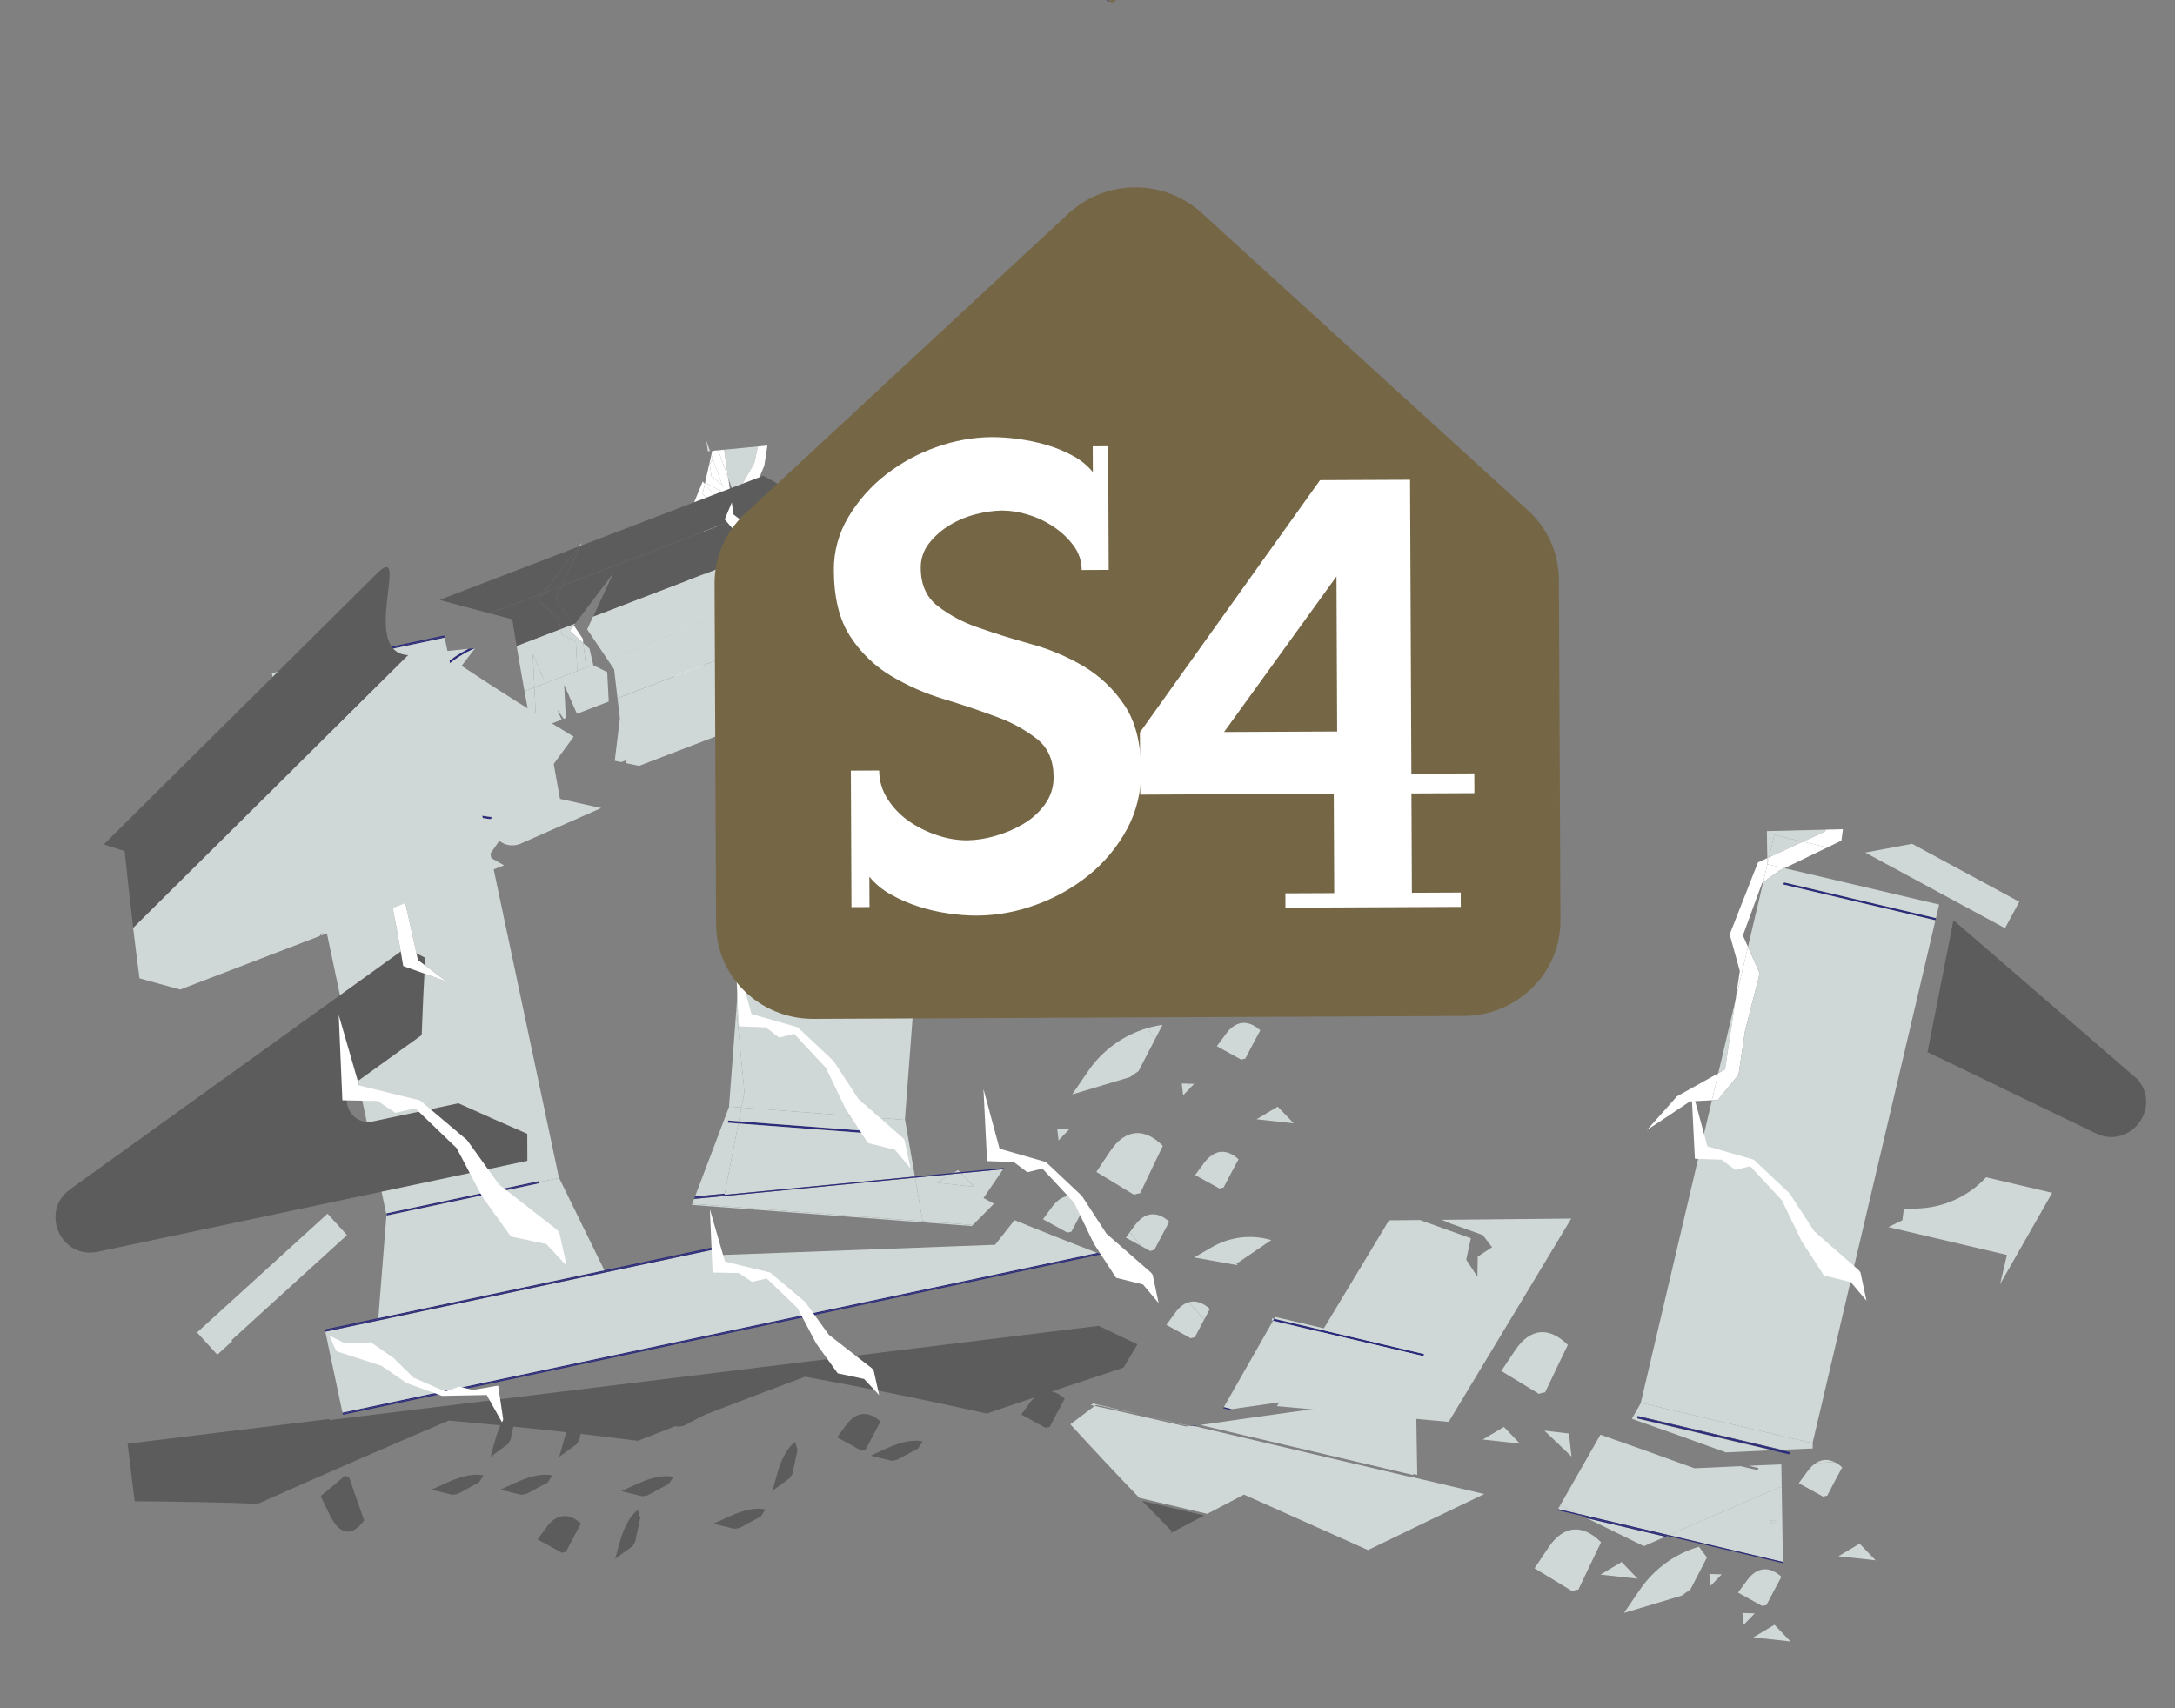 <?xml version="1.0" encoding="UTF-8"?>
<svg id="Layer_2" data-name="Layer 2" xmlns="http://www.w3.org/2000/svg" viewBox="0 0 722.85 567.59">
  <rect x="0" y="0" width="722.85" height="567.59" fill="#808080" stroke="none"/>
  <defs>
    <style>
      .cls-1 {
        fill: rgba(92, 92, 92, 0);
      }

      .cls-1, .cls-2, .cls-3, .cls-4, .cls-5, .cls-6, .cls-7 {
        stroke-width: 0px;
      }

      .cls-2 {
        fill: none;
      }

      .cls-3 {
        fill: #756746;
      }

      .cls-4 {
        fill: #5c5c5c;
      }

      .cls-5 {
        fill: #2c2c7c;
      }

      .cls-6 {
        fill: #d0d8d7;
      }

      .cls-7 {
        fill: #fff;
      }
    </style>
  </defs>
  <g id="Layer_8" data-name="Layer 8">
    <g>
      <rect class="cls-2" x="113.83" y="469.4" width="0" height=".37" transform="translate(-93.72 33.25) rotate(-11.81)"/>
      <path class="cls-2" d="m261.34,231.22l11.51,5.23,17.11,19.29c-1.32,8.47-2.55,16.97-3.69,25.48,1.99,1.26,4.01,2.51,6.01,3.77l1.33,9.06.84-7.7c4.06,2.54,8.11,5.08,12.2,7.6l1.27-16.83c-.81-.33-1.63-.66-2.45-.99l-.59-9.46,4.22-8.24-3.79-10.14-3.72-2.97.18.49-4.22,8.24.17,2.72.86.69-.16,10.58.2,3.19-.24-.72-.08,5.21,1.84,5.6c-2.19-.9-4.39-1.78-6.57-2.69-.33-8.58-.55-17.16-.7-25.73l1.1.88.13-8.42-18.42-14.72-12.23-3.19-9.97-12.53-6.03-7.58.81-8.56-1.5-1.8-.7-6.98.78-10.48-5.97-6.92-1.64-1.9-.55,4.72-8.39,27.92,7.48,13.55-3.99,4.27,10.96,114,8.91-118,7.69,14.05Z"/>
      <path class="cls-2" d="m4.87,227.29h0c-1.27.92-2.28,1.97-3.03,3.1.76-1.13,1.76-2.19,3.03-3.1Z"/>
      <path class="cls-2" d="m236.43,151.12c.1-.44.2-.88.3-1.31l-.74.07.44,1.24Z"/>
      <path class="cls-2" d="m188.04,238.61l3.7-1.42c-1.41-3.21-2.82-6.42-4.23-9.63.18,3.68.35,7.37.53,11.05Z"/>
      <path class="cls-2" d="m247.28,173.67v-.04s-2.83-7.93-2.83-7.93l-.2-.56-2.2-6.17c.29,1.98.57,3.96.86,5.94.1.69.2,1.37.3,2.06l.58,3.99,3.5,2.71Z"/>
      <path class="cls-2" d="m258.47,214.84l-.14-.17s0,.07,0,.1c.05.02.1.05.15.07Z"/>
      <polygon class="cls-2" points="163.86 185.67 163.89 186.04 163.93 186.42 163.93 186.42 163.89 186.04 163.86 185.67 163.86 185.67"/>
      <path class="cls-6" d="m374.17,411.27l5.05,2.78c-1.26-1.51-2.5-3.03-3.75-4.54l-1.3,1.76Z"/>
      <path class="cls-5" d="m368.54.12c-.31.02-.62.04-.94.07l1.1.29-.16-.37Z"/>
      <polygon class="cls-2" points="201.87 219.12 201.87 219.11 197.16 220.91 197.16 220.92 201.87 219.12"/>
      <path class="cls-2" d="m235.58,152.29c.08.52.15,1.04.23,1.56.1-.43.19-.86.29-1.29-.17-.09-.35-.18-.52-.27Z"/>
      <path class="cls-2" d="m166.32,232.74c.26,1.35.51,2.71.77,4.06,2.95.67,5.92,1.31,8.89,1.96-.57-3.03-1.13-6.05-1.68-9.08l-7.98,3.06Z"/>
      <path class="cls-2" d="m236.43,151.12l-.44-1.24-.74.07c.11.78.23,1.56.34,2.34.17.09.34.18.52.27.11-.48.22-.96.32-1.44Z"/>
      <polygon class="cls-6" points="247.29 173.63 247.28 173.67 247.31 173.68 247.29 173.63"/>
      <polygon class="cls-6" points="246.99 179.69 246.85 179.52 246.06 190 246.77 196.98 248.27 198.78 249.76 182.9 246.99 179.69"/>
      <polygon class="cls-6" points="247.6 174.5 247.66 173.96 247.31 173.68 247.6 174.5"/>
      <path class="cls-6" d="m293.93,256.95l.05-3.16-1.1-.88c.15,8.57.37,17.15.7,25.73,2.18.91,4.38,1.79,6.57,2.69l-1.84-5.6.08-5.21-2.62-7.98-1.84-5.6Z"/>
      <polygon class="cls-6" points="298.43 268.05 298.59 257.47 297.73 256.78 298.15 263.52 298.43 268.05"/>
      <polygon class="cls-4" points="161.26 204.45 161.26 204.45 162.84 203.85 162.83 203.85 161.26 204.45"/>
      <polygon class="cls-4" points="265.28 164.55 270.19 162.67 270.19 162.67 265.28 164.55 265.28 164.55"/>
      <polygon class="cls-1" points="162.83 203.85 161.26 204.45 161.26 204.45 162.83 203.85 162.83 203.85"/>
      <polygon class="cls-1" points="270.19 162.67 270.19 162.67 265.28 164.55 265.28 164.55 270.19 162.67"/>
      <path class="cls-5" d="m139.67,230.89c-1.93,3.56-3.12,7.47-3.49,11.5-.75,8.15,2.33,16.18,8.34,21.74,2.97,2.75,6.48,4.86,10.29,6.22,4.01,1.44,8.24,2.13,12.49,2.05,1.23-.02,2.46-.11,3.68-.24.2-.28.4-.56.59-.84-1.42.19-2.85.3-4.29.33-4.16.08-8.31-.6-12.23-2-3.72-1.32-7.13-3.38-10.04-6.06-5.84-5.4-8.83-13.21-8.1-21.12.37-3.93,1.53-7.75,3.41-11.22,1.97-3.67,4.6-6.94,7.75-9.67,2.94-2.56,6.26-4.65,9.84-6.19l-2.24.23c-2.89,1.45-5.61,3.25-8.09,5.4-3.22,2.78-5.9,6.13-7.92,9.88Z"/>
      <path class="cls-2" d="m307.92,277.13l-1.27,16.83c5.12,3.16,10.26,6.31,15.43,9.43-1.41,13.21-2.61,26.46-3.59,39.74.98-13.28,2.18-26.53,3.59-39.74-5.17-3.12-10.3-6.27-15.43-9.43l-5.9,78.19h.05s3.27,18.83,3.27,18.83l12.86-1.24c.5-.3,1-.6,1.51-.9l.65.68,14.59-1.4c-.09.14-.19.27-.28.4-2.19,3.19-4.37,6.39-6.53,9.61,1.15.64,2.31,1.25,3.47,1.88,5.33-5.36,10.7-10.68,16.13-15.92-12.4-10.26-24.61-20.77-36.62-31.53,11.23-10.46,22.67-20.68,34.28-30.66-11.62-10.75-23.03-21.74-34.22-32.96,12.01-9.97,24.19-19.68,36.54-29.15-10.8-11.2-21.38-22.61-31.72-34.25,12.74-9.43,25.64-18.6,38.69-27.5-9.9-11.53-19.56-23.27-28.97-35.2l-9.85,25.93-.35,4.62h0s-.06.75-.06.75h0s-1.67,22.13-1.67,22.13l6.27,65.27c-3.64-1.46-7.25-2.94-10.87-4.42Z"/>
      <polygon class="cls-5" points="293.74 376.25 245.53 372.61 245.38 373.35 293.69 377 293.74 376.25"/>
      <path class="cls-6" d="m247.44,362.74l-1.03,5.3,54.33,4.1,5.9-78.19c-4.09-2.52-8.14-5.06-12.2-7.6l-.84,7.7-1.33-9.06c-2-1.26-4.02-2.5-6.01-3.77,1.14-8.51,2.38-17,3.69-25.48l-17.11-19.29-11.51-5.23-7.69-14.05-8.91,118,2.65,27.57h.05Z"/>
      <polygon class="cls-6" points="245.53 372.61 293.74 376.25 293.69 377 245.38 373.35 240.86 396.66 240.79 397.05 240.79 397.05 304.06 390.97 300.8 372.15 300.75 372.15 246.41 368.04 245.53 372.61"/>
      <path class="cls-6" d="m361.69,355.88l-5.36,7.81,19.21-5.76c.92-.7,1.87-1.37,2.85-1.99,1.82-3.57,3.67-7.12,5.52-10.67-.88-1.2-1.77-2.4-2.65-3.6-7.91,2.33-14.84,7.31-19.57,14.2Z"/>
      <path class="cls-6" d="m401.74,384.67c.86-.54,1.72-1.07,2.58-1.61-.89.31-1.75.85-2.58,1.61Z"/>
      <path class="cls-6" d="m378.94,396.51c2.5-5.3,5.01-10.55,7.53-15.74-6.23-6.22-12.57-5.59-17.49,1.76l-4.61,6.9,12.51,7.6c.68-.26,1.36-.43,2.06-.52Z"/>
      <path class="cls-6" d="m349.68,401.03l-3.04,4.13,8.1,4.46c.44-.16.89-.26,1.34-.32,1.65-3.17,3.31-6.31,4.99-9.41-4.02-3.67-8.15-3.26-11.39,1.14Z"/>
      <path class="cls-6" d="m390.68,436.12l-3.04,4.13,8.1,4.46c.44-.16.89-.26,1.34-.32,1.03-1.97,2.07-3.91,3.1-5.86-1.7-1.93-3.4-3.87-5.09-5.81-1.58.45-3.08,1.57-4.42,3.4Z"/>
      <path class="cls-4" d="m708.55,252.22l-19.55-4.6h0s19.55,4.6,19.55,4.6c7.25,1.7,12.82-3.2,14.05-9.04-1.23,5.84-6.8,10.74-14.05,9.04Z"/>
      <path class="cls-1" d="m722.6,243.19c.84-4-.35-8.44-4.42-11.5h0s0,0,0,0c4.07,3.07,5.26,7.51,4.42,11.5Z"/>
      <path class="cls-4" d="m640.59,349.61l37.89,18.29h0s18.08,8.73,18.08,8.73c6.71,3.24,13.2-.34,15.67-5.77,1.69-3.72,1.49-8.31-1.81-12.19h0s-61.2-52.89-61.2-52.89l-8.62,43.84Z"/>
      <path class="cls-6" d="m383.61,415.4c1.65-3.17,3.31-6.31,4.99-9.41-4.02-3.67-8.15-3.26-11.39,1.14l-1.74,2.37c1.25,1.51,2.5,3.04,3.75,4.54l3.05,1.68c.44-.16.89-.26,1.34-.32Z"/>
      <path class="cls-6" d="m381.26,341.68c.88,1.2,1.77,2.4,2.65,3.6.82-1.57,1.62-3.15,2.44-4.72-1.73.25-3.43.63-5.09,1.12Z"/>
      <path class="cls-6" d="m400.24,386.36l-3.04,4.13,8.1,4.46c.44-.16.89-.26,1.34-.32,1.65-3.17,3.31-6.31,4.99-9.41-2.47-2.26-4.99-2.97-7.31-2.15-.86.54-1.72,1.07-2.58,1.61-.52.48-1.02,1.03-1.5,1.68Z"/>
      <path class="cls-6" d="m422.5,412.09c-6.61-1.95-13.71-1.12-19.71,2.35l-5.93,3.42,14.21,2.53c.07-.01.15-.03.22-.04-.11-.14-.23-.28-.35-.41,3.84-2.64,7.69-5.25,11.55-7.85Z"/>
      <path class="cls-6" d="m413.86,351.8c1.65-3.17,3.31-6.31,4.99-9.41-4.02-3.67-8.15-3.26-11.39,1.14l-3.04,4.13,8.1,4.46c.44-.16.89-.26,1.34-.32Z"/>
      <path class="cls-6" d="m395.11,432.72c1.69,1.94,3.39,3.88,5.09,5.81.63-1.18,1.25-2.38,1.88-3.55-2.35-2.15-4.74-2.89-6.97-2.26Z"/>
      <polygon class="cls-2" points="579.24 310.86 580.93 314.66 585.97 293.2 585.62 293.45 579.24 310.86"/>
      <polygon class="cls-6" points="479.2 405.35 481.78 406.48 492.8 410.42 495.88 414.47 491.11 417.56 491 424.27 487.29 418.58 488.83 411.49 471.9 405.42 461.62 405.52 426.82 463.23 434.86 463.58 426.82 463.23 424.39 467.26 424.44 467.27 481.46 472.5 522.19 404.94 479.2 405.35"/>
      <rect class="cls-5" x="447.57" y="418.41" width=".75" height="51.91" transform="translate(-87.13 778.73) rotate(-76.77)"/>
      <polygon class="cls-6" points="576.77 332.35 571.05 356.66 573.3 355.4 576.77 332.35"/>
      <polygon class="cls-6" points="589.67 277.45 599.21 279.7 606.56 276.32 606.77 275.7 587.21 276.18 587.36 285.15 587.93 284.88 589.67 277.45"/>
      <path class="cls-6" d="m636.96,401.62l-4.22.1-.51,3.79-4.65,2.25,39.42,9.27-2.28,9.71,17.31-30.36-21.96-5.16c-5.73,6.19-13.93,10.17-23.11,10.39Z"/>
      <polygon class="cls-6" points="587.93 284.88 599.21 279.7 589.67 277.45 587.93 284.88"/>
      <polygon class="cls-6" points="635.48 280.4 619.9 283.32 666.35 308.44 666.36 308.43 671.1 299.66 635.48 280.4"/>
      <rect class="cls-5" x="617.68" y="273.56" width=".75" height="51.91" transform="translate(185.03 832.61) rotate(-76.77)"/>
      <path class="cls-6" d="m429.96,373.28l-5.32-5.54c-2.35,1.39-4.7,2.78-7.04,4.19l12.36,1.36Z"/>
      <path class="cls-6" d="m317.42,389.68l1.65-.16-.65-.68c-.5.3-1,.6-1.51.9l.51-.05h0Z"/>
      <path class="cls-6" d="m392.76,360.05c.15,1.31.3,2.61.45,3.92l2.61-2.71c-.29-.38-.58-.76-.87-1.14l-2.2-.07Z"/>
      <path class="cls-6" d="m394.95,360.12c.29.38.58.76.87,1.14l1.05-1.08-1.91-.06Z"/>
      <path class="cls-6" d="m431.04,280.97l.87-.9c-.32,0-.65.02-.97.02.03.29.07.59.1.88Z"/>
      <path class="cls-7" d="m232.95,212.45l.84,8.72,3.99-4.27-7.48-13.55,8.39-27.92.55-4.72-5.74-6.64c.25-1.09.49-2.18.74-3.27l-.69-.8-2.85,6.9,3.23,8.66-4.42,15.96-1.57,2.56-1.02,10.8,6.03,7.58Z"/>
      <polygon class="cls-7" points="223.61 225.33 214.32 234.43 215.06 237.22 224.56 227.05 223.61 225.33"/>
      <rect class="cls-7" x="186.19" y="208.24" width="4.4" height="0" transform="translate(-62.08 81.28) rotate(-20.98)"/>
      <polygon class="cls-7" points="193.84 213.69 193.67 212.23 190.7 207.82 189.33 209.63 193.84 213.69"/>
      <polygon class="cls-7" points="488.21 294.57 486.68 312.77 490.38 327.36 490.5 310.14 495.27 302.21 492.18 291.84 481.17 281.74 478.59 278.84 471.28 279.02 488.21 294.57"/>
      <polygon class="cls-7" points="587.39 287.17 587.36 285.15 584.25 286.57 574.86 310.5 578.22 322.68 576.77 332.35 580.93 314.66 579.24 310.86 585.62 293.45 585.97 293.2 587.39 287.17 587.39 287.17"/>
      <polygon class="cls-7" points="557.35 364.31 547.33 375.54 561.67 366 568.94 365.63 571.05 356.66 557.35 364.31"/>
      <polygon class="cls-7" points="585.97 293.2 591.31 289.34 593.05 288.5 587.39 287.17 585.97 293.2"/>
      <polygon class="cls-7" points="573.3 355.4 571.05 356.66 568.94 365.63 570.91 365.53 577.78 357.17 579.99 342.39 584.84 323.47 580.93 314.66 576.77 332.35 573.3 355.4"/>
      <polygon class="cls-7" points="587.39 287.17 587.93 284.88 587.36 285.15 587.39 287.17 587.39 287.17"/>
      <polygon class="cls-7" points="606.56 276.32 599.21 279.7 607.32 281.6 611.98 279.35 612.49 275.56 606.77 275.7 606.56 276.32"/>
      <polygon class="cls-7" points="587.93 284.88 587.39 287.17 593.05 288.5 607.32 281.6 599.21 279.7 587.93 284.88"/>
      <rect class="cls-5" x="96.4" y="216.92" width="51.9" height=".37" transform="translate(-42.28 30.02) rotate(-11.94)"/>
      <rect class="cls-5" x="96.32" y="216.55" width="51.9" height=".38" transform="translate(-42.22 30.01) rotate(-11.95)"/>
      <path class="cls-4" d="m14.04,248.04c-10.73,2.27-17.5-9.71-12.2-17.65-5.3,7.94,1.47,19.92,12.2,17.65l10.11-2.14h0s-10.11,2.14-10.11,2.14Z"/>
      <polygon class="cls-2" points="232.12 216.66 225.41 213.89 222.85 202.37 227.94 194.07 229.22 180.43 226.45 177.23 225.47 185.58 217.08 213.5 223.61 225.33 223.72 225.23 232.12 216.66"/>
      <rect class="cls-5" x="177.12" y="175.89" width="0" height=".37" transform="translate(-10.64 11.39) rotate(-3.58)"/>
      <rect class="cls-5" x="177.09" y="175.52" width="0" height=".38" transform="translate(-15.99 17.73) rotate(-5.49)"/>
      <path class="cls-1" d="m16.86,215.72h0c-1.27.92-2.28,1.97-3.03,3.1.76-1.13,1.76-2.19,3.03-3.1Z"/>
      <polygon class="cls-5" points="241.98 372.34 241.93 373.09 245.38 373.35 245.53 372.61 241.98 372.34"/>
      <polygon class="cls-6" points="247.44 362.74 247.39 362.75 244.74 335.18 242.29 367.73 242.33 367.73 246.41 368.04 247.44 362.74"/>
      <polygon class="cls-6" points="245.38 373.35 241.93 373.09 241.98 372.34 245.53 372.61 246.41 368.04 242.33 367.73 230.99 397.61 240.86 396.66 245.38 373.35"/>
      <polygon class="cls-7" points="218.73 237.29 233.79 221.18 232.95 212.45 226.92 204.87 227.94 194.07 222.85 202.37 225.41 213.89 232.12 216.66 223.72 225.23 223.61 225.33 224.56 227.05 215.06 237.22 218.22 249.06 218.73 237.29"/>
      <rect class="cls-6" x="174.82" y="369.39" width="6.68" height="0" transform="translate(-34.53 18.74) rotate(-5.49)"/>
      <polygon class="cls-5" points="128.45 403.57 128.45 403.58 128.46 403.57 128.45 403.57"/>
      <polygon class="cls-5" points="128.46 403.57 179.23 392.83 179.16 392.46 128.38 403.2 128.45 403.57 128.46 403.57 128.46 403.57"/>
      <polygon class="cls-5" points="179.31 393.19 179.23 392.83 128.46 403.57 128.45 403.58 128.53 403.94 179.31 393.19"/>
      <rect class="cls-5" x="153.84" y="372.25" width="0" height="51.9" transform="translate(-254.47 522.73) rotate(-85.84)"/>
      <polygon class="cls-5" points="238.07 414.64 238.17 414.23 200.86 422.13 201.03 422.47 125.7 438.41 125.73 438.02 107.95 441.79 108.11 442.52 108.11 442.52 108.03 442.15 238.07 414.64"/>
      <polygon class="cls-5" points="240.79 397.05 240.86 396.66 230.99 397.61 230.84 398 240.79 397.05"/>
      <polygon class="cls-5" points="201.03 422.47 200.86 422.13 125.73 438.02 125.7 438.41 201.03 422.47"/>
      <path class="cls-5" d="m113.87,469.77l251.4-53.19c-.21-.08-.43-.17-.64-.25l-250.83,53.07.08.37Z"/>
      <polygon class="cls-6" points="179.16 392.46 179.23 392.83 185.77 391.44 147.78 211.92 97 222.66 96.92 222.3 90.34 223.69 99.78 268.29 117.45 290.27 132.86 291.78 138.89 319.02 148.29 326.11 134.02 321.03 131.76 308.08 129.46 296.3 123.38 300.26 112.43 295.85 107.25 284.22 101.77 277.71 128.41 403.58 128.45 403.57 128.38 403.2 179.16 392.46"/>
      <polygon class="cls-6" points="76.93 445.36 115.32 410.43 108.85 403.32 65.49 442.78 72.21 450.17 77.19 445.64 76.93 445.36"/>
      <polygon class="cls-6" points="185.82 391.43 185.77 391.44 185.77 391.45 179.23 392.83 179.31 393.19 128.53 403.94 128.45 403.58 125.73 438.02 200.86 422.13 185.82 391.43"/>
      <path class="cls-6" d="m330.68,413.65l-16.31.61h0s-76.94,2.88-76.94,2.88h0s.1-.38.1-.38l.44-1.7-129.85,27.48,5.69,26.88,250.83-53.07c-9.2-3.52-18.36-7.15-27.48-10.88-2.06,2.6-4.13,5.19-6.17,7.81-.1.13-.2.26-.3.39Zm-204.82,44.56l-.08-.37h0s.08.37.08.37h0Z"/>
      <path class="cls-6" d="m333.39,388.52l-13.98,1.34,4.34,4.52-12.36-1.36c1.59-.95,3.19-1.9,4.79-2.85l-12.05,1.16,2.51,14.48,16.69,1.26c2.32-2.37,4.67-4.71,7.01-7.07-1.15-.63-2.32-1.25-3.47-1.88,2.16-3.22,4.34-6.42,6.53-9.61Z"/>
      <polygon class="cls-6" points="230.07 400.04 306.64 405.82 304.13 391.34 230.7 398.4 230.07 400.04"/>
      <path class="cls-6" d="m322.98,407.43c.11-.12.23-.23.34-.35l-16.69-1.26.07.38,16.28,1.23Z"/>
      <polygon class="cls-6" points="229.93 400.4 306.7 406.2 306.64 405.82 230.07 400.04 229.93 400.4"/>
      <rect class="cls-6" x="268.32" y="364.81" width="0" height="76.99" transform="translate(-154.05 640.5) rotate(-85.68)"/>
      <rect class="cls-6" x="125.82" y="457.83" width="0" height=".37" transform="translate(-92.1 35.97) rotate(-11.95)"/>
      <path class="cls-6" d="m311.39,393.03l12.36,1.36-4.34-4.52-3.24.31c-1.6.95-3.19,1.89-4.79,2.85Z"/>
      <path class="cls-4" d="m23.3,395.22h0c-1.27.92-2.28,1.97-3.03,3.1-5.3,7.94,1.47,19.92,12.2,17.65l10.11-2.14h0s132.69-28.08,132.69-28.08c-.02-2.99-.04-5.99-.04-8.98-7.67-3.32-15.28-6.71-22.86-10.14l-28.4,6.01c-7.64,1.62-12.05-8.37-5.71-12.93h0s21.88-15.74,21.88-15.74c.32-8.56.71-17.12,1.2-25.68-2.18-1.09-4.33-2.2-6.51-3.29l-111.53,80.21s0,0,0,0Z"/>
      <path class="cls-6" d="m164.99,268.78c-5.27,5.77,1.11,14.64,8.26,11.48l26.55-11.74c-4.57-1-9.14-2.01-13.69-3.05-1.02-5.53-2-11.06-2.96-16.6l-18.16,19.91h0Z"/>
      <polygon class="cls-5" points="238.07 414.64 108.03 442.15 108.11 442.52 237.96 415.05 238.07 414.64"/>
      <path class="cls-5" d="m333.39,388.52c.09-.14.19-.27.28-.4l-14.59,1.4.33.35,13.98-1.34Z"/>
      <path class="cls-5" d="m316.17,390.18c.25-.15.5-.3.75-.44l-12.86,1.24.06.37,12.05-1.16Z"/>
      <polygon class="cls-5" points="240.79 397.05 230.84 398 230.7 398.4 304.13 391.34 304.06 390.97 240.79 397.05 240.79 397.05"/>
      <path class="cls-5" d="m319.41,389.87l-.33-.35-1.65.16h0s-.51.05-.51.05c-.25.15-.5.3-.75.44l3.24-.31Z"/>
      <path class="cls-5" d="m113.87,469.77l.08.37,251.97-53.31c-.21-.08-.43-.17-.64-.25l-251.4,53.19h0Z"/>
      <polygon class="cls-7" points="300.01 378.09 285.26 365.19 277.07 352.63 265.12 341.37 249.73 336.97 244.38 317.11 245.58 341.08 254.44 341.37 258.97 344.78 263.95 343.56 274.5 354.88 281.06 368.5 288.45 379.84 297.42 382.08 302.6 388.25 300.61 378.83 300.01 378.09"/>
      <polygon class="cls-7" points="112.43 295.85 123.38 300.26 129.46 296.3 131.76 308.08 134.02 321.03 148.29 326.11 138.89 319.02 132.86 291.78 117.45 290.27 99.78 268.29 101.77 277.71 107.25 284.22 112.43 295.85"/>
      <path class="cls-7" d="m297.73,256.78l-.17-2.72,4.22-8.24-.18-.49-5.85-4.67c.02,2.02.06,4.05.09,6.07l-1.72-1.38-.13,8.42,3.75,2.99Z"/>
      <path class="cls-7" d="m293.93,256.95l1.84,5.6c.79.33,1.58.65,2.38.97l-.42-6.74-3.75-2.99-.05,3.16Z"/>
      <polygon class="cls-7" points="298.63 271.25 298.43 268.05 298.39 270.53 298.63 271.25"/>
      <path class="cls-7" d="m295.77,262.55l2.62,7.98.04-2.47-.28-4.54c-.79-.32-1.59-.65-2.38-.97Z"/>
      <polygon class="cls-6" points="289.42 234.86 293.63 238.99 294.2 239.44 294.21 238.69 289.42 234.86"/>
      <path class="cls-6" d="m295.66,231.96c-1.82-.81-3.62-1.65-5.44-2.47l5.45,4.35c0-.63-.01-1.26-.02-1.88Z"/>
      <path class="cls-6" d="m258.47,214.84l7.5,9,13.72,1.47,8.82,8.64c-.03-1.76-.06-3.52-.08-5.28-10.05-4.54-20.05-9.14-29.94-13.84Z"/>
      <path class="cls-6" d="m295.67,233.85l-5.45-4.35c-.6-.27-1.2-.55-1.8-.82.02,1.76.05,3.52.08,5.28l.92.9,4.79,3.83v.75s1.52,1.22,1.52,1.22c-.03-2.27-.05-4.55-.06-6.82Z"/>
      <path class="cls-7" d="m247.62,169.12l.61-.06.06-.48.31-.74c-1.38-.71-2.77-1.42-4.14-2.14l2.83,7.93.34-4.51Z"/>
      <polygon class="cls-7" points="247.66 173.96 248.24 169.06 247.62 169.12 247.29 173.63 247.31 173.68 247.66 173.96"/>
      <path class="cls-7" d="m242.05,158.97l-3.34-9.34,1.96-.19s0,0,0,0l-3.95.38c-.1.44-.2.88-.3,1.31l.5,1.4.2.56,2.85,7.98.36.28-.06.54-.29-.82-3.52-2.73-.58-3.99c-.02-.17-.05-.33-.07-.5-.49,2.17-.98,4.35-1.48,6.52,2.86,1.51,5.71,3.03,8.58,4.53-.29-1.98-.57-3.96-.86-5.94Z"/>
      <path class="cls-7" d="m236.72,152.88c-.21-.11-.42-.21-.62-.32-.1.43-.19.86-.29,1.29.02.17.05.33.07.5l.84-1.47Z"/>
      <path class="cls-7" d="m236.72,152.88l.2-.35-.5-1.4c-.11.48-.22.96-.32,1.44.21.11.42.21.62.32Z"/>
      <path class="cls-7" d="m237.13,153.09l-.2-.56-.2.35c.13.07.27.14.4.21Z"/>
      <path class="cls-7" d="m235.88,154.35l.58,3.99,3.52,2.73-2.85-7.98c-.13-.07-.27-.14-.4-.21l-.84,1.47Z"/>
      <path class="cls-7" d="m239.24,170.71l1.64,1.9,2.32-5.61.02-.03c-.1-.69-.2-1.37-.3-2.06-2.87-1.5-5.72-3.02-8.58-4.53-.03.14-.06.28-.1.43l5.42,6.28-.43,3.64Z"/>
      <path class="cls-7" d="m239.24,170.71l.43-3.64-5.42-6.28c-.25,1.09-.49,2.18-.74,3.27l5.74,6.64Z"/>
      <path class="cls-7" d="m251.14,202.23s-.1-.05-.15-.07c0-.03,0-.07,0-.1l-2.74-3.28-.81,8.56,6.03,7.58-2.21-23.04c-.1,3.39-.2,6.79-.27,10.18l.14.17Z"/>
      <path class="cls-7" d="m250.34,182.18l-2.74-7.68-.61,5.19,2.77,3.21-1.5,15.88,2.74,3.28c.07-3.4.17-6.79.27-10.18l-.93-9.7h0Z"/>
      <path class="cls-7" d="m251.14,202.23l-.14-.17s0,.07,0,.1c.05.02.1.05.15.07Z"/>
      <path class="cls-6" d="m244.26,165.14l6.45-11.26,1.23-5.53-11.26,1.08,1.38,9.53,2.2,6.17Z"/>
      <path class="cls-6" d="m255.92,171.61c-1.28-.65-2.55-1.31-3.82-1.97-.04.78-.07,1.56-.11,2.34l3.93-.38Z"/>
      <path class="cls-6" d="m248.24,169.06l2.31-.22c-.65-.34-1.3-.67-1.95-1.01l-.31.74-.06.48Z"/>
      <path class="cls-6" d="m247.66,173.96l2.04,1.58-.32-3.3,2.61-.25c.04-.78.07-1.56.11-2.34-.52-.27-1.04-.53-1.55-.8l-2.31.22-.57,4.9Z"/>
      <path class="cls-6" d="m259.37,173.38l-7.47.72c-.04,1.02-.07,2.04-.12,3.05l3.31,2.57-.15,2.01,4.53-.43c.12-2.56.24-5.11.38-7.67-.16-.08-.32-.17-.48-.25Z"/>
      <path class="cls-6" d="m251.94,173.35l6.2-.6c-.74-.38-1.48-.76-2.22-1.14l-3.93.38c-.02.45-.04.91-.06,1.36Z"/>
      <path class="cls-6" d="m250.15,173.52l1.79-.17c.02-.45.04-.91.06-1.36l-2.61.25.32,3.3,2.09,1.62c.04-1.02.07-2.04.12-3.05l-1.68.16-.07-.75Z"/>
      <path class="cls-6" d="m250.15,173.52l.07.75,1.68-.16c.01-.25.02-.5.03-.76l-1.79.17Z"/>
      <path class="cls-6" d="m251.9,174.1l7.47-.72c-.41-.21-.82-.42-1.23-.63l-6.2.6c-.01.25-.02.5-.03.76Z"/>
      <path class="cls-7" d="m244.26,165.14l.2.56c1.38.72,2.76,1.42,4.14,2.14l5.41-13.11,1.03-6.67-3.12.3-1.23,5.53-6.45,11.26Z"/>
      <path class="cls-6" d="m177.08,217.37c1.41,3.21,2.82,6.42,4.23,9.63l10.57-4.05-.51-9.8-4.6-2.27-.43-1.85-14.64,5.62c.84,5.02,1.71,10.03,2.61,15.03l3.3-1.27c-.18-3.68-.35-7.37-.53-11.05Z"/>
      <polygon class="cls-6" points="191.2 207.17 190.45 207.45 190.7 207.82 191.2 207.17"/>
      <path class="cls-6" d="m187.34,238.88l.7-.27c-.18-3.68-.35-7.37-.53-11.05,1.41,3.21,2.82,6.42,4.23,9.63l10.57-4.05-.51-9.8-4.6-2.27-.04-.15-2.37.91-2.92,1.12-10.56,4.05s0,0,0,0l-3.7,1.42c.17,3.61.35,7.21.52,10.82-.71-.16-1.43-.32-2.14-.47.26,1.39.51,2.79.77,4.18l9.9-3.8-1.46-3.33,2.15,3.06Z"/>
      <polygon class="cls-6" points="197.16 220.91 195.92 215.56 193.84 213.69 194.8 221.82 197.16 220.91"/>
      <polygon class="cls-6" points="194.8 221.83 197.16 220.92 197.16 220.91 194.8 221.82 194.8 221.83"/>
      <path class="cls-6" d="m177.61,228.42l-3.3,1.27c.54,3.03,1.11,6.05,1.68,9.08.71.16,1.43.32,2.14.47-.17-3.61-.35-7.21-.52-10.82Z"/>
      <polygon class="cls-6" points="181.31 226.99 181.31 227 191.88 222.95 191.87 222.94 181.31 226.99"/>
      <path class="cls-6" d="m234.72,146.35l.52,3.6.74-.07-1.26-3.52Z"/>
      <polygon class="cls-6" points="191.87 222.94 191.88 222.95 194.8 221.83 194.8 221.82 191.87 222.94"/>
      <polygon class="cls-6" points="191.37 213.15 191.87 222.94 194.8 221.82 193.84 213.69 189.33 209.63 190.7 207.82 190.45 207.45 186.34 209.03 186.77 210.88 191.37 213.15"/>
      <path class="cls-6" d="m177.61,228.42l3.7-1.42c-1.41-3.21-2.82-6.42-4.23-9.63.18,3.68.35,7.37.53,11.05Z"/>
      <path class="cls-6" d="m288.42,228.68c0-.21,0-.42,0-.63l1.81,1.44c1.82.82,3.62,1.65,5.44,2.47,0,.63.01,1.26.02,1.88l2.31,1.84,3.61,9.65,3.72,2.97,3.79,10.14-4.22,8.24.59,9.46c.81.33,1.63.66,2.45.99l4.59-60.85-3.3-34.36-49.98,4.8c-.4,9.31-.71,18.63-.9,27.96l.14.17c9.9,4.69,19.89,9.29,29.94,13.84Z"/>
      <path class="cls-6" d="m318.79,281.55l-6.27-65.27-4.59,60.85c3.62,1.48,7.23,2.96,10.87,4.42Z"/>
      <path class="cls-6" d="m301.59,245.33l-3.61-9.65-2.31-1.84c.02,2.27.04,4.55.06,6.82l5.85,4.67Z"/>
      <path class="cls-6" d="m288.41,228.05c0,.21,0,.42,0,.63.6.27,1.2.55,1.8.82l-1.81-1.44Z"/>
      <path class="cls-6" d="m259.48,181.3c-.07,1.55-.15,3.11-.21,4.66l49.88-4.79-.44-4.61h0s-49.22,4.74-49.22,4.74Z"/>
      <path class="cls-6" d="m204.3,252.81c.72.15,1.43.3,2.15.45l1.5-.57c.07.31.14.62.21.93,1.4.29,2.8.59,4.21.88l48.61-18.64,3.57,9.31-2.18-27.65c-.07-.04-.14-.07-.22-.11.06-.1.12-.2.18-.3l-.53-6.77-56.57,21.7.79,6.7-1.71,14.08Z"/>
      <path class="cls-6" d="m252.15,168.69l-1.6.15c.52.27,1.04.53,1.55.8.01-.32.03-.64.04-.95Z"/>
      <path class="cls-6" d="m255.92,171.61c.74.38,1.48.76,2.22,1.14l43.67-4.2h0s.07.75.07.75h0s-42.51,4.09-42.51,4.09c.16.08.32.17.48.25-.14,2.55-.26,5.11-.38,7.67l49.22-4.73h0s-.95-9.94-.95-9.94l-51.82,4.98Z"/>
      <rect class="cls-6" x="301.85" y="168.55" width="0" height=".75" transform="translate(-14.78 29.66) rotate(-5.49)"/>
      <path class="cls-6" d="m301.89,169.3l-.07-.75-43.67,4.2c.41.21.82.42,1.23.63l42.51-4.09Z"/>
      <path class="cls-6" d="m251.9,206.9l.03.41c-.07-.04-.14-.07-.22-.11.06-.1.12-.2.18-.3l-.53-6.77-49.49,18.98,2.23,3.31,1.12,9.6,62.72-24.06c6.53-10.52,13.19-20.94,20-31.24-2.45-1.27-4.89-2.56-7.32-3.86l-83.5,32.02-1.98,4.26,6.72,9.96,55.65-21.35c-1.88,3.04-3.76,6.08-5.62,9.14Z"/>
      <path class="cls-6" d="m251.37,200.13l.53,6.77c1.86-3.06,3.74-6.1,5.62-9.14l-55.65,21.35h0s49.49-18.98,49.49-18.98Z"/>
      <path class="cls-6" d="m251.93,207.31l-.03-.41c-.06.1-.12.2-.18.3.07.04.14.07.22.11Z"/>
      <path class="cls-4" d="m192.41,181.59l-46.34,17.77c5.57,1.52,11.15,3.01,16.76,4.48l17.93-6.88,11.65-15.38Z"/>
      <path class="cls-4" d="m178.9,199.44l1.87-2.47-17.93,6.88c2.47.65,4.93,1.3,7.4,1.94.47,2.96.96,5.91,1.45,8.86l14.64-5.62-.85-3.67-6.59-5.92Z"/>
      <path class="cls-4" d="m186.7,194.69l78.58-30.14c-3.87-2.14-7.73-4.28-11.58-6.47l-60.83,23.33-6.17,13.28Z"/>
      <path class="cls-4" d="m184.72,198.96l5.73,8.5.75-.29,12.62-16.66-6.68,14.38,83.49-32.02c-5.14-2.72-10.25-5.5-15.34-8.31l-78.58,30.14-1.98,4.26Z"/>
      <polygon class="cls-4" points="180.77 196.97 162.83 203.85 162.84 203.85 180.76 196.97 180.77 196.97"/>
      <polygon class="cls-4" points="186.7 194.69 186.7 194.69 265.28 164.55 265.28 164.55 186.7 194.69"/>
      <polygon class="cls-4" points="180.77 196.97 180.77 196.97 162.83 203.85 162.83 203.85 180.77 196.97"/>
      <polygon class="cls-4" points="186.7 194.69 265.28 164.55 265.28 164.55 186.7 194.69 186.7 194.69"/>
      <polygon class="cls-4" points="184.72 198.96 186.7 194.69 180.76 196.97 178.9 199.44 185.49 205.36 186.34 209.03 190.45 207.45 184.72 198.96"/>
      <rect class="cls-4" x="183.73" y="192.65" width="0" height="6.36" transform="translate(-83.54 221.75) rotate(-52.36)"/>
      <polygon class="cls-4" points="192.87 181.42 192.41 181.59 180.77 196.97 186.7 194.69 192.87 181.42"/>
      <rect class="cls-4" x="180.55" y="195.83" width="6.35" height="0" transform="translate(-57.94 78.78) rotate(-20.98)"/>
      <path class="cls-4" d="m135.59,217.69c-15.87-.77.35-36.71-9.59-27.81-.24.21-.49.45-.76.72,0,0-.02.02-.02.02l-90.73,89.98c2.32.74,4.62,1.5,6.94,2.23.86,8.52,1.82,17.04,2.85,25.55l91.47-90.7h-.14Zm-99.76,62.17s0,0,0,0l90.73-89.97s.02-.02.03-.02c0,0-.02.02-.02.02l-90.73,89.98Z"/>
      <path class="cls-4" d="m126.59,189.87s-.02.02-.03.02l-90.73,89.97s0,0,0,0l90.73-89.98s.02-.02.02-.02Z"/>
      <path class="cls-6" d="m140.33,231.24c-1.88,3.47-3.04,7.29-3.41,11.22-.73,7.92,2.27,15.72,8.1,21.12,2.9,2.68,6.31,4.74,10.04,6.06,3.92,1.4,8.06,2.08,12.23,2,1.44-.03,2.87-.15,4.29-.33,6.27-8.92,12.63-17.77,19.09-26.51-12.6-7.57-25.03-15.41-37.27-23.54,1.51-1.97,3.03-3.92,4.54-5.88h-.01c-3.57,1.55-6.89,3.64-9.84,6.2-3.15,2.72-5.78,6-7.75,9.67Z"/>
      <path class="cls-6" d="m107.21,309.78l-.51,1.11,60.83-23.33c-1.73-.98-3.47-1.96-5.2-2.96,2.86-4.17,5.74-8.32,8.64-12.45-1.22.14-2.45.22-3.68.24-4.25.08-8.49-.61-12.49-2.05-3.82-1.35-7.32-3.47-10.29-6.22-6-5.56-9.09-13.59-8.34-21.74.37-4.03,1.56-7.95,3.49-11.5,2.02-3.75,4.7-7.09,7.92-9.88,2.48-2.14,5.2-3.95,8.09-5.4l-19.95,2.07-91.47,90.7c.67,5.58,1.37,11.15,2.12,16.73,4.49,1.27,9,2.5,13.52,3.73l46.34-17.77.97-1.28Z"/>
      <polygon class="cls-6" points="193.38 180.31 192.41 181.59 192.87 181.42 193.38 180.31"/>
      <path class="cls-7" d="m251.27,191.88l2.21,23.04,9.97,12.53,12.23,3.19,18.42,14.72.09-5.92-.57-.46-4.21-4.13-.92-.73c0-.06,0-.11,0-.17l-8.82-8.64-13.72-1.47-7.5-9s-.1-.05-.15-.07c0-.03,0-.07,0-.1l-4.23-5.08-.7-6.98,1.56-20.88-3.35.32c-.12,3.27-.23,6.55-.33,9.82Z"/>
      <path class="cls-7" d="m251.27,191.88c.1-3.27.21-6.55.33-9.82l-1.26.12.93,9.7Z"/>
      <path class="cls-7" d="m288.5,234.13l.92.73-.92-.9c0,.06,0,.11,0,.17Z"/>
      <path class="cls-7" d="m295.74,240.67l-1.54-1.22-.09,5.92,1.72,1.38c-.03-2.02-.07-4.05-.09-6.07Z"/>
      <path class="cls-7" d="m242.05,158.97l-1.38-9.53-1.96.19,3.34,9.34Z"/>
      <polygon class="cls-7" points="250.34 182.18 250.34 182.18 249.7 175.54 247.66 173.96 247.6 174.5 250.34 182.18"/>
      <path class="cls-7" d="m251.79,177.15c-.07,1.63-.12,3.27-.19,4.9l3.35-.32.15-2.01-3.31-2.57Z"/>
      <path class="cls-7" d="m250.34,182.18l1.26-.12c.06-1.63.12-3.27.19-4.9l-2.09-1.62.64,6.64Z"/>
      <path class="cls-7" d="m247.28,173.67l-3.5-2.71-.58-3.99-.02.03-2.32,5.61,5.97,6.92.44-5.86Z"/>
      <polygon class="cls-7" points="247.6 174.5 247.31 173.68 247.28 173.67 246.85 179.52 246.99 179.69 247.6 174.5"/>
      <polygon class="cls-7" points="240.33 161.34 239.98 161.07 240.27 161.89 240.33 161.34"/>
      <path class="cls-3" d="m369.79.78s0,0,0,0c0,0-.01,0-.02,0h.01Z"/>
      <path class="cls-3" d="m369.78.78s.01,0,.02,0c.42-.26.85-.52,1.27-.77-.84,0-1.69.05-2.53.12l.16.37,1.08.29Z"/>
      <path class="cls-3" d="m416.32,268.46l-1.05,1.43c3.09-1.55,6.17-3.1,9.27-4.62-2.96-1.13-5.83-.06-8.22,3.18Z"/>
      <rect class="cls-3" x="521.42" y="276.88" width=".75" height="0" transform="translate(132.81 721.43) rotate(-76.77)"/>
      <path class="cls-3" d="m400.46,267.6l-4.11-.13c.15,1.31.3,2.61.45,3.92l3.66-3.79Z"/>
      <path class="cls-3" d="m430.58,277.05c.11,1.01.23,2.02.35,3.04.32,0,.65-.01.97-.02l2.79-2.89-4.11-.13Z"/>
      <path class="cls-6" d="m351.81,378.95l3.66-3.79-4.11-.13c.15,1.31.3,2.61.45,3.92Z"/>
      <path class="cls-6" d="m388.64,325.53c.15,1.31.3,2.61.45,3.92l3.66-3.79-4.11-.13Z"/>
      <path class="cls-6" d="m414.14,317.64c-2.67-.58-5.34-1.15-8.01-1.72l6.61,7.64c.49-.27.99-.54,1.48-.82l-.09-5.1Z"/>
      <path class="cls-6" d="m414.23,322.74c-.49.27-.99.54-1.48.82l1.53,1.76-.04-2.58Z"/>
      <g>
        <path class="cls-2" d="m588.88,481.81l-44.73-10.52-.03.12,44.76,10.52c.92-.04,1.84-.08,2.76-.12l-.44-.1c-.77.03-1.54.07-2.32.1Z"/>
        <path class="cls-2" d="m411.08,420.39c.07-.01.15-.03.22-.04-.11-.14-.23-.28-.35-.41,3.84-2.64,7.69-5.25,11.55-7.85-6.61-1.95-13.71-1.12-19.71,2.35l-5.93,3.42,14.21,2.53Z"/>
        <rect class="cls-2" x="617.68" y="273.56" width=".75" height="51.91" transform="translate(185.01 832.59) rotate(-76.77)"/>
        <path class="cls-2" d="m429.96,373.28l-5.32-5.54c-2.35,1.39-4.7,2.78-7.04,4.19l12.36,1.36Z"/>
        <path class="cls-2" d="m413.86,351.8c1.65-3.17,3.31-6.31,4.99-9.41-4.02-3.67-8.15-3.26-11.39,1.14l-3.04,4.13,8.1,4.46c.44-.16.89-.26,1.34-.32Z"/>
        <polygon class="cls-2" points="473.29 449.94 423.47 438.22 423.09 438.9 473.12 450.67 473.29 449.94"/>
        <path class="cls-2" d="m481.02,458.45c5.75-.74,11.36-1.46,16.8-2.15,13.49,4.49,28.33,9.51,44.51,15.17l3.02-5.3h-.05s23.64-100.55,23.64-100.55l-7.28.37-14.34,9.54,10.02-11.23,13.7-7.65,5.71-24.31,1.46-9.67-3.36-12.18,9.39-23.92,3.11-1.43-.15-8.97-65.63,1.61-40.73,173.23h.05s.12,7.44.12,7.44Z"/>
        <polygon class="cls-2" points="481.46 485.59 481.46 485.58 481.46 485.58 481.46 485.59"/>
        <path class="cls-2" d="m401.74,384.67c-10.22,6.45-20.36,13.05-30.4,19.83,1.37,1.67,2.75,3.33,4.12,5l1.74-2.37c3.24-4.4,7.37-4.81,11.39-1.14-1.67,3.1-3.33,6.24-4.99,9.41-.45.06-.9.16-1.34.32l-3.05-1.68c5.24,6.28,10.53,12.51,15.89,18.68,2.23-.63,4.62.11,6.97,2.26-.63,1.17-1.25,2.37-1.88,3.55.82.93,1.63,1.87,2.45,2.79-8.9,6.24-17.7,12.62-26.42,19.13l30.49,7.17,16.38-28.72-.49-.12.17-.73.71.17.35-.61h-.05s2.43-10.34,2.43-10.34l-4.04-.44,4.04.44,34.8-148-1.43.04c-7.19.23-14.42.44-21.69.62-2,.05-3.98.09-5.97.14l-.87.9c-.04-.29-.07-.59-.1-.88-6.3.14-12.57.28-18.81.38l-11.46.28c-1.46.04-2.9-.03-4.31-.18,8.26,12.83,16.77,25.49,25.52,37.97-2.55,1.39-5.1,2.8-7.64,4.21l.04,2.58-1.53-1.76c-10.57,5.87-21.08,11.91-31.49,18.11,0,0,0,0,0,0,1.66-.49,3.36-.87,5.09-1.12-.82,1.57-1.63,3.15-2.44,4.72,3.65,4.98,7.32,9.93,11.05,14.85l1.91.06-1.05,1.08c4.66,6.13,9.37,12.22,14.14,18.26-1.89,1.17-3.76,2.35-5.64,3.53,2.32-.81,4.84-.1,7.31,2.15-1.67,3.1-3.33,6.24-4.99,9.41-.45.06-.9.16-1.34.32l-8.1-4.46,3.04-4.13c.48-.65.98-1.21,1.5-1.68Zm22.9-16.94l5.32,5.54-12.36-1.36c2.34-1.4,4.69-2.8,7.04-4.19Zm-20.22-20.07l3.04-4.13c3.24-4.4,7.37-4.81,11.39-1.14-1.67,3.1-3.33,6.24-4.99,9.41-.45.06-.9.16-1.34.32l-8.1-4.46Zm-1.62,66.78c6-3.47,13.1-4.3,19.71-2.35-3.86,2.6-7.71,5.21-11.55,7.85.11.14.23.28.35.41-.07.01-.15.02-.22.04l-14.21-2.53,5.93-3.42Z"/>
        <path class="cls-2" d="m592.14,494.43l.4,24.62,22.22,5.22-.09.36h0s-6.46,27.48-6.46,27.48l65.79,15.47,13.43-57.14c-4.18-1.96-8.3-3.87-12.38-5.76-11.9,4.61-24.1,9.37-36.63,14.3-15.86-8.49-31.29-16.67-46.3-24.57Zm18.85,22.71c2.34-1.4,4.69-2.8,7.04-4.19l5.32,5.54-12.36-1.36Z"/>
        <path class="cls-2" d="m609.75,485.87c.83.41,1.66.98,2.49,1.74-1.67,3.1-3.33,6.24-4.99,9.41-.45.06-.9.16-1.34.32l-8.1-4.46,3.04-4.13c.85-1.15,1.76-2.02,2.71-2.63-3.75.16-7.59.32-11.54.49l.13,7.82c15.01,7.9,30.44,16.08,46.3,24.57,12.53-4.93,24.73-9.69,36.63-14.3-15.3-7.08-29.85-13.65-43.61-19.75-6.76.3-14,.61-21.7.93Z"/>
        <path class="cls-6" d="m473.29,449.94l-.17.73-50.03-11.76-16.38,28.72,2.68.63c26.05-3.8,49.94-7,71.63-9.8l-.12-7.42h-.05s-57.03-13.42-57.03-13.42l-.35.61,49.82,11.71Z"/>
        <polygon class="cls-6" points="422.76 438.06 422.59 438.79 423.09 438.9 423.47 438.22 422.76 438.06"/>
        <path class="cls-6" d="m471.01,490.12l-.43-26.39c-21.69,2.8-45.58,6-71.63,9.8l70.75,16.64v-.36s1.3.31,1.3.31Z"/>
        <polygon class="cls-6" points="545.35 466.18 602.38 479.59 643.23 305.82 592.71 293.94 592.88 293.21 643.4 305.09 644.46 300.58 644.46 300.59 593.05 288.5 591.31 289.34 585.97 293.2 580.93 314.66 584.84 323.47 579.99 342.39 577.78 357.17 570.91 365.53 568.94 365.63 545.3 466.17 545.35 466.18"/>
        <path class="cls-6" d="m602.38,479.59l-57.03-13.41-3.02,5.3c9.92,3.47,20.35,7.18,31.26,11.16,5.24-.25,10.34-.49,15.29-.71l-44.76-10.52.03-.12h-.03s.17-.74.17-.74l47.34,11.13c-.15,0-.29.01-.44.02l.44.1c3.69-.16,7.3-.32,10.82-.47l-.03-1.74h-.05Z"/>
        <path class="cls-6" d="m554.64,510.13l37.91,8.91-.4-24.62c-.2-.11-.41-.22-.62-.33-12.01,5.18-24.31,10.52-36.89,16.03Zm34.58-3.65c-.29-.38-.58-.76-.87-1.14l1.91.06-1.05,1.08Z"/>
        <path class="cls-6" d="m518.53,500.18l-.74,1.29,6.53,1.53c-1.94-.95-3.86-1.88-5.79-2.82Z"/>
        <path class="cls-6" d="m524.32,503.01l30.32,7.13c12.57-5.51,24.88-10.85,36.89-16.03.2.11.41.22.62.33l-.13-7.82c-3.52.15-7.13.31-10.82.47l3.18.75-.17.73-5.77-1.36c-4.95.22-10.04.46-15.29.71-10.92-3.98-21.34-7.69-31.26-11.16l-13.36,23.43c1.93.94,3.85,1.87,5.79,2.82Z"/>
        <path class="cls-5" d="m591.2,481.7l-46.9-11.03-.14.61,44.73,10.52c.78-.03,1.55-.07,2.32-.1Z"/>
        <path class="cls-5" d="m591.2,481.7c.15,0,.29-.01.44-.02l-47.34-11.13-.17.73h.03s.14-.61.14-.61l46.9,11.03Z"/>
        <path class="cls-5" d="m594.65,483.29l.17-.73-3.18-.75c-.91.04-1.83.08-2.76.12l5.77,1.36Z"/>
        <path class="cls-6" d="m413.47,496.67c13.25,5.9,26.98,12.04,41.17,18.42,13.15-6.39,26.03-12.58,38.65-18.61l-23.97-5.64v.09s0,0,0,0h0s-45.79-10.77-45.79-10.77l-26.83-6.31c-.25.04-.51.07-.76.11-5.46-1.27-10.68-2.47-15.69-3.59l14.98,3.52c-.34.05-.67.1-1.01.15-11.07-2.58-21.19-4.84-30.4-6.85-2.71,2.03-5.41,4.06-8.09,6.12,7.54,8.25,15.18,16.39,22.92,24.43l22.58,5.31c4.11-2.15,8.19-4.28,12.24-6.4Z"/>
        <path class="cls-6" d="m553.49,510.64l-26.14-6.15c6.25,3.05,12.55,6.14,18.96,9.3,2.41-1.06,4.79-2.1,7.18-3.15Z"/>
        <path class="cls-6" d="m380.23,470.38l-16.96-3.99c-.24.18-.47.36-.71.54.41.09.83.18,1.25.27.15-.12.31-.23.46-.35,5.03,1.09,10.36,2.27,15.96,3.52Z"/>
        <path class="cls-4" d="m379.59,498.75c3.3,3.42,6.61,6.83,9.94,10.21-.3.24-.59.48-.89.72,3.88-2.04,7.73-4.07,11.57-6.08l-20.62-4.85Z"/>
        <path class="cls-5" d="m397.69,473.71l-.45-.11c-.34.05-.67.1-1.01.15l.45.11c.08-.01.16-.02.24-.04.26-.04.51-.07.77-.11Z"/>
        <path class="cls-5" d="m406.51,467.96l1.87.44c.34-.05.67-.1,1.01-.15l-2.68-.63-.19.34Z"/>
        <path class="cls-5" d="m524.32,503.01l-6.53-1.53-.19.34,8.23,1.94c-.5-.25-1.01-.5-1.51-.74Z"/>
        <path class="cls-5" d="m554.07,510.39c.19-.08.38-.17.57-.25l-30.32-7.13c.5.24,1.01.49,1.51.74l28.24,6.64Z"/>
        <path class="cls-5" d="m554.07,510.39l38.48,9.05v-.39s-37.91-8.91-37.91-8.91c-.19.08-.38.17-.57.25Z"/>
        <path class="cls-5" d="m554.06,510.39l-28.2-6.63c.5.24,1,.49,1.5.73l26.14,6.15c.19-.08.38-.17.56-.25Z"/>
        <path class="cls-5" d="m406.51,467.97l1.86.44s.01,0,.02,0l-1.87-.44h0Z"/>
        <path class="cls-5" d="m554.07,510.39l-28.24-6.64s.02,0,.02.01l28.2,6.63s0,0,0,0Z"/>
        <path class="cls-5" d="m517.6,501.81h0s8.26,1.95,8.26,1.95c0,0-.02,0-.02-.01l-8.23-1.94Z"/>
        <path class="cls-6" d="m603.56,486.13c2.1-.09,4.16-.17,6.19-.26-2.14-1.06-4.26-.97-6.19.26Z"/>
        <path class="cls-6" d="m600.85,488.75l-3.04,4.13,8.1,4.46c.44-.16.89-.26,1.34-.32,1.65-3.17,3.31-6.31,4.99-9.41-.83-.76-1.66-1.33-2.49-1.74-2.03.08-4.09.17-6.19.26-.95.6-1.86,1.47-2.71,2.63Z"/>
        <path class="cls-6" d="m610.99,517.14l12.36,1.36-5.32-5.54c-2.35,1.39-4.7,2.78-7.04,4.19Z"/>
        <path class="cls-6" d="m589.22,506.49l1.05-1.08-1.91-.06c.29.38.58.76.87,1.14Z"/>
        <path class="cls-6" d="m531.89,523.25l12.36,1.36-5.32-5.54c-2.35,1.39-4.7,2.78-7.04,4.19Z"/>
        <path class="cls-6" d="m582.7,544.11l12.36,1.36-5.32-5.54c-2.35,1.39-4.7,2.78-7.04,4.19Z"/>
        <path class="cls-6" d="m492.77,478.36l12.36,1.36-5.32-5.54c-2.35,1.39-4.7,2.78-7.04,4.19Z"/>
        <path class="cls-6" d="m513.29,475.42l8.99,8.59-.86-7.64c-2.71-.33-5.42-.65-8.13-.96Z"/>
      </g>
      <path class="cls-6" d="m545.07,528.19l-5.36,7.81,19.21-5.76c.92-.7,1.87-1.37,2.85-1.99,1.82-3.57,3.67-7.12,5.52-10.67-.88-1.2-1.77-2.4-2.65-3.6-7.91,2.33-14.84,7.31-19.57,14.2Z"/>
      <path class="cls-6" d="m524.57,528.23c2.5-5.3,5.01-10.55,7.53-15.74-6.23-6.22-12.57-5.59-17.49,1.76l-4.61,6.9,12.51,7.6c.68-.26,1.36-.43,2.06-.52Z"/>
      <path class="cls-6" d="m580.66,525.11l-3.04,4.13,8.1,4.46c.44-.16.89-.26,1.34-.32,1.65-3.17,3.31-6.31,4.99-9.41-4.02-3.67-8.15-3.26-11.39,1.14Z"/>
      <path class="cls-6" d="m579.52,539.93l3.66-3.79-4.11-.13c.15,1.31.3,2.61.45,3.92Z"/>
      <path class="cls-6" d="m568.09,523.04c.15,1.31.3,2.61.45,3.92l3.66-3.79-4.11-.13Z"/>
      <polygon class="cls-7" points="382.48 422.85 367.73 409.96 359.54 397.39 347.59 386.14 332.2 381.73 326.85 361.88 328.05 385.84 336.91 386.14 341.44 389.54 346.42 388.32 356.97 399.65 363.53 413.26 370.92 424.61 379.89 426.85 385.07 433.02 383.08 423.6 382.48 422.85"/>
      <polygon class="cls-7" points="185.08 408.65 165.81 393.59 155.2 378.84 139.59 365.68 119.34 360.7 112.57 337.26 113.79 365.64 125.49 365.85 131.41 369.81 138.01 368.29 151.77 381.54 160.22 397.58 169.8 410.91 181.6 413.42 188.35 420.65 185.86 409.52 185.08 408.65"/>
      <line class="cls-2" x1="38.17" y1="502.61" x2="379.89" y2="426.85"/>
      <line class="cls-2" x1="326.38" y1="528.75" x2="668.09" y2="452.99"/>
      <path class="cls-4" d="m365.18,440.59l-255.63,31.31-.05-.37-67.09,8.22,2.34,19.13c13.63.09,27.3.35,41.02.81,21.94-9.8,43.07-18.99,63.36-27.62,20.89,1.8,41.85,4.03,62.87,6.72,19.39-7.61,37.92-14.7,55.55-21.3,20.09,3.65,40.22,7.72,60.38,12.24,16-5.48,31.15-10.54,45.45-15.25,1.54-2.58,3.08-5.17,4.64-7.74-4.3-2.02-8.58-4.07-12.85-6.14Z"/>
      <path class="cls-4" d="m258.32,489.64l-1.63,5.77,5.83-4.25c.28-.52.57-1.01.86-1.47.55-2.63,1.11-5.25,1.67-7.87-.27-.89-.54-1.77-.8-2.66-2.4,1.72-4.5,5.4-5.94,10.48Z"/>
      <path class="cls-4" d="m211.94,493.02l-5.45,2.49,7.01,1.7c.58-.12,1.14-.22,1.68-.29,2.37-1.28,4.73-2.55,7.09-3.81.5-.78,1-1.55,1.51-2.33-2.87-.72-7.03.06-11.84,2.25Z"/>
      <path class="cls-4" d="m294.8,481.24l-5.45,2.49,7.01,1.7c.58-.12,1.14-.22,1.68-.29,2.37-1.28,4.73-2.55,7.09-3.81.5-.78,1-1.55,1.51-2.33-2.87-.72-7.03.06-11.84,2.25Z"/>
      <path class="cls-4" d="m342.46,465.92l-3.04,4.13,8.1,4.46c.44-.16.89-.26,1.34-.32,1.65-3.17,3.31-6.31,4.99-9.41-4.02-3.67-8.15-3.26-11.39,1.14Z"/>
      <path class="cls-4" d="m206.05,512.25l-1.63,5.77,5.83-4.25c.28-.52.57-1.01.86-1.47.55-2.63,1.11-5.25,1.67-7.87-.27-.89-.54-1.77-.8-2.66-2.4,1.72-4.5,5.4-5.94,10.48Z"/>
      <path class="cls-4" d="m242.53,503.84l-5.45,2.49,7.01,1.7c.58-.12,1.14-.22,1.68-.29,2.37-1.28,4.73-2.55,7.09-3.81.5-.78,1-1.55,1.51-2.33-2.87-.72-7.03.06-11.84,2.25Z"/>
      <polygon class="cls-7" points="289.76 454.69 275.45 443.55 267.57 432.63 255.98 422.89 240.94 419.22 235.92 401.86 236.82 422.87 245.51 423.03 249.91 425.96 254.81 424.83 265.02 434.64 271.29 446.5 278.41 456.37 287.17 458.23 292.18 463.58 290.34 455.34 289.76 454.69"/>
      <polygon class="cls-7" points="112.3 449.19 126.84 453.89 135.1 459.59 146.91 463.86 161.75 463.57 167.58 473.97 165.55 460.45 157.09 461.9 152.65 460.78 147.95 462.39 137.47 457.83 130.71 451.22 123.25 446.07 114.62 446.42 109.46 443.83 111.7 448.87 112.3 449.19"/>
      <path class="cls-4" d="m164.63,478.34l-1.63,5.77,5.83-4.25c.28-.52.57-1.01.86-1.47.55-2.63,1.11-5.25,1.67-7.87-.27-.89-.54-1.77-.8-2.66-2.4,1.72-4.5,5.4-5.94,10.48Z"/>
      <path class="cls-4" d="m201.11,469.94l-5.45,2.49,7.01,1.7c.58-.12,1.14-.22,1.68-.29,2.37-1.28,4.73-2.55,7.09-3.81.5-.78,1-1.55,1.51-2.33-2.87-.72-7.03.06-11.84,2.25Z"/>
      <path class="cls-4" d="m148.83,492.54l-5.45,2.49,7.01,1.7c.58-.12,1.14-.22,1.68-.29,2.37-1.28,4.73-2.55,7.09-3.81.5-.78,1-1.55,1.51-2.33-2.87-.72-7.03.06-11.84,2.25Z"/>
      <path class="cls-4" d="m187.49,478.34l-1.63,5.77,5.83-4.25c.28-.52.57-1.01.86-1.47.55-2.63,1.11-5.25,1.67-7.87-.27-.89-.54-1.77-.8-2.66-2.4,1.72-4.5,5.4-5.94,10.48Z"/>
      <path class="cls-4" d="m223.97,469.94l-5.45,2.49,7.01,1.7c.58-.12,1.14-.22,1.68-.29,2.37-1.28,4.73-2.55,7.09-3.81.5-.78,1-1.55,1.51-2.33-2.87-.72-7.03.06-11.84,2.25Z"/>
      <path class="cls-4" d="m171.7,492.54l-5.45,2.49,7.01,1.7c.58-.12,1.14-.22,1.68-.29,2.37-1.28,4.73-2.55,7.09-3.81.5-.78,1-1.55,1.51-2.33-2.87-.72-7.03.06-11.84,2.25Z"/>
      <path class="cls-4" d="m281.25,473.5l-3.04,4.13,8.1,4.46c.44-.16.89-.26,1.34-.32,1.65-3.17,3.31-6.31,4.99-9.41-4.02-3.67-8.15-3.26-11.39,1.14Z"/>
      <path class="cls-4" d="m181.69,507.41l-3.04,4.13,8.1,4.46c.44-.16.89-.26,1.34-.32,1.65-3.17,3.31-6.31,4.99-9.41-4.02-3.67-8.15-3.26-11.39,1.14Z"/>
      <path class="cls-4" d="m109.62,503.47l-3.04-6.3,8.1-6.8c.44.24.89.4,1.34.49,1.65,4.83,3.31,9.62,4.99,14.35-4.02,5.6-8.15,4.97-11.39-1.74Z"/>
      <path class="cls-6" d="m513.52,462.67c2.5-5.3,5.01-10.55,7.53-15.74-6.23-6.22-12.57-5.59-17.49,1.76l-4.61,6.9,12.51,7.6c.68-.26,1.36-.43,2.06-.52Z"/>
      <polygon class="cls-7" points="617.72 422.07 602.96 409.17 594.78 396.61 582.83 385.35 567.44 380.95 562.08 361.1 563.29 385.06 572.15 385.36 576.68 388.76 581.66 387.54 592.21 398.86 598.77 412.48 606.16 423.82 615.12 426.07 620.31 432.23 618.31 422.82 617.72 422.07"/>
    </g>
  </g>
  <g id="Layer_4" data-name="Layer 4">
    <g id="Group_133" data-name="Group 133">
      <path id="Path_1" data-name="Path 1" class="cls-3" d="m377.2,62.25c8.18-.06,16.09,2.96,22.14,8.47l108.5,98.9c6.46,5.87,10.18,14.18,10.25,22.92l.51,113.4c.08,17.38-14.33,31.59-32.11,31.67l-216.11.97c-17.78.08-32.31-14-32.39-31.38l-.51-113.4c0-8.73,3.64-17.07,10.05-23.01l107.61-99.87c6-5.56,13.88-8.65,22.06-8.66Z"/>
      <path id="Path_13" data-name="Path 13" class="cls-7" d="m469.08,263.65l.15,33.02,16.23-.07.02,4.77-58.27.26-.02-4.77,16.23-.07-.15-33.02-64.33.29-.09-20.69,59.85-83.81,29.92-.13.44,97.67,20.92-.09.03,6.56-20.92.09Zm-24.91-72.09l-37.36,51.69,37.59-.17-.23-51.52Z"/>
      <path id="Path_14" data-name="Path 14" class="cls-7" d="m374.52,275.57c-3.15,5.82-7.41,10.97-12.55,15.15-5.27,4.28-11.22,7.63-17.6,9.92-6.3,2.34-12.95,3.56-19.66,3.62-3.15,0-6.3-.25-9.41-.71-3.41-.48-6.78-1.25-10.06-2.31-3.2-1.02-6.29-2.36-9.22-4.02-2.7-1.5-5.11-3.48-7.09-5.86l.04,10.06-5.99.03-.2-45.37,9.41-.04c0,3.38.98,6.68,2.82,9.51,1.85,2.9,4.26,5.4,7.09,7.35,2.9,2,6.08,3.58,9.43,4.67,3.17,1.08,6.5,1.65,9.85,1.67,3.15-.06,6.28-.54,9.3-1.43,3.29-.92,6.45-2.26,9.39-4,2.84-1.66,5.31-3.89,7.24-6.56,1.91-2.65,2.91-5.84,2.85-9.11-.02-5.42-1.82-9.58-5.4-12.49-4.08-3.18-8.64-5.69-13.51-7.43-5.43-2.04-11.29-4.01-17.57-5.91-6.16-1.84-12.06-4.44-17.57-7.73-5.46-3.27-10.09-7.76-13.54-13.1-3.59-5.47-5.4-12.78-5.44-21.91-.07-6.26,1.6-12.42,4.84-17.79,3.24-5.42,7.46-10.19,12.45-14.07,5.08-3.96,10.77-7.06,16.86-9.17,5.86-2.11,12.04-3.22,18.27-3.29,2.9.01,5.79.21,8.67.6,3.22.42,6.41,1.08,9.53,1.99,3.05.88,6,2.08,8.79,3.6,2.55,1.35,4.82,3.2,6.66,5.43l-.04-8.56,5.13-.02.18,41.09-8.98.04c0-2.93-.94-5.78-2.71-8.12-1.84-2.46-4.1-4.59-6.66-6.28-2.64-1.77-5.53-3.12-8.57-4.03-2.74-.86-5.59-1.32-8.46-1.35-2.92.06-5.83.47-8.66,1.22-3.12.77-6.11,2.01-8.86,3.68-2.62,1.58-4.93,3.62-6.82,6.02-1.84,2.35-2.81,5.27-2.74,8.25.02,5.42,1.86,9.59,5.51,12.49,4.07,3.14,8.64,5.58,13.51,7.22,5.36,1.9,11.21,3.73,17.56,5.49,6.16,1.67,12.07,4.17,17.57,7.41,5.41,3.24,10.04,7.64,13.53,12.89,3.66,5.41,5.51,12.67,5.55,21.8.12,6.79-1.51,13.51-4.72,19.49Z"/>
    </g>
  </g>
</svg>